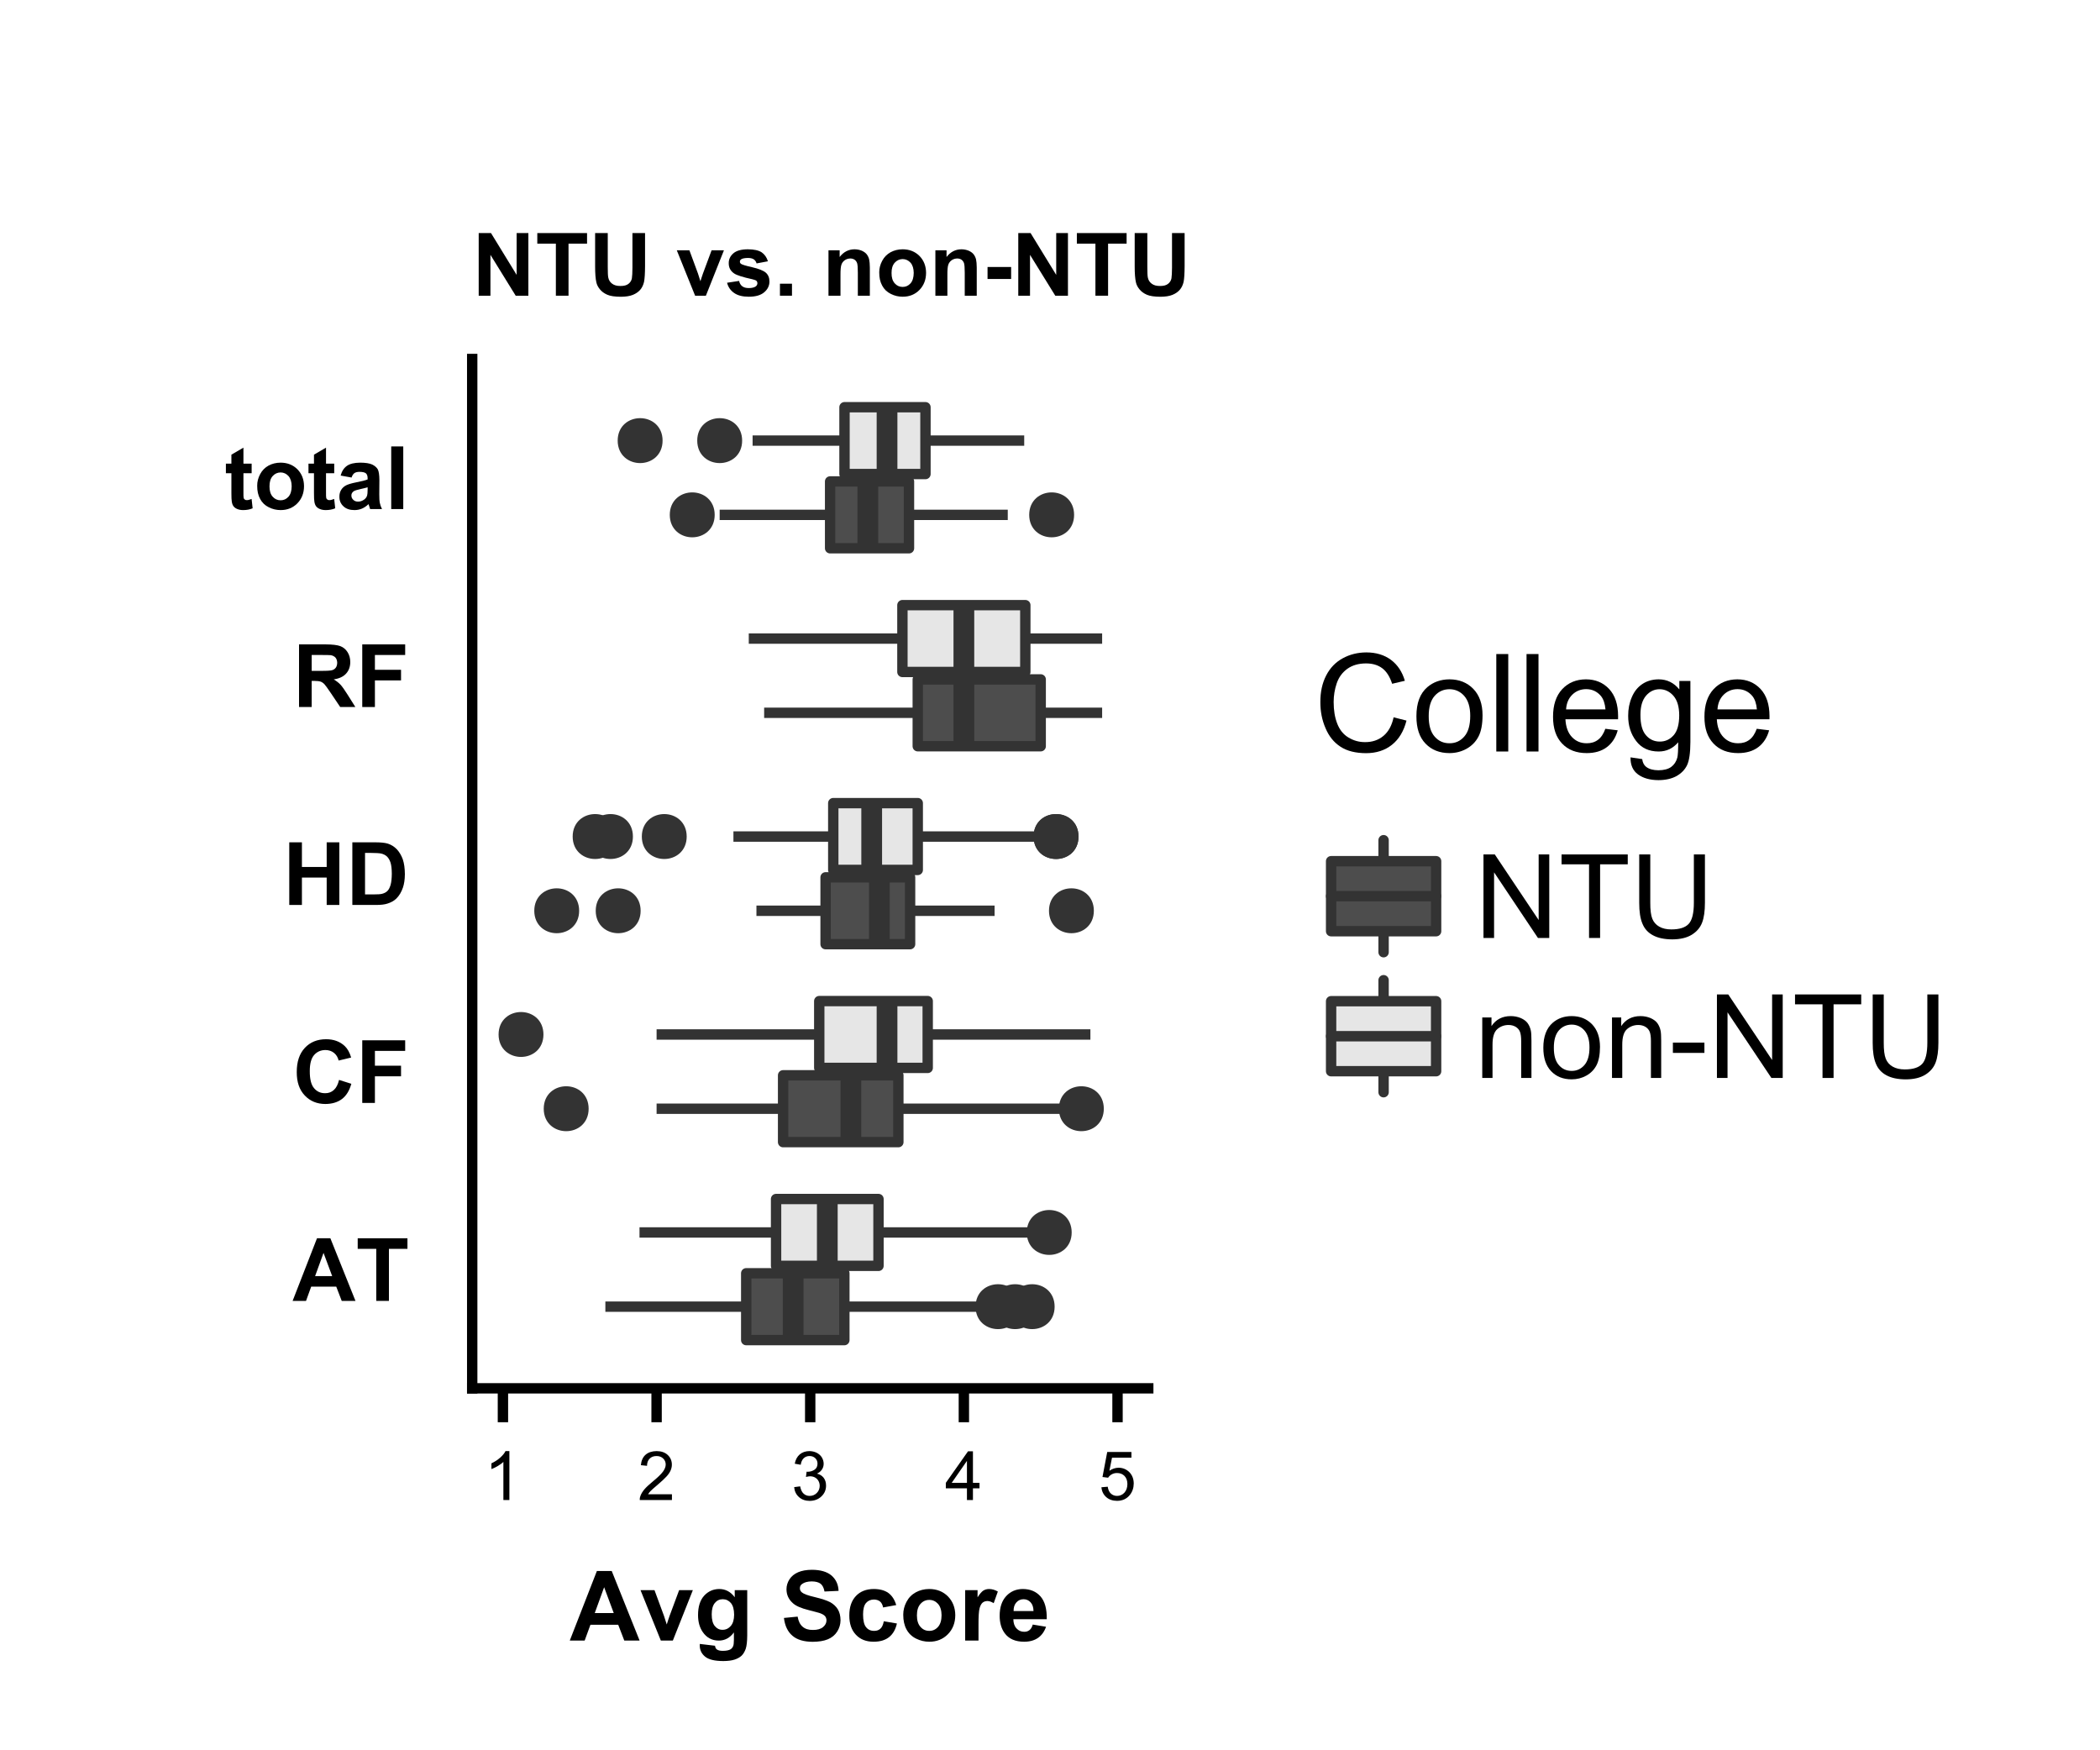 <?xml version="1.0" encoding="UTF-8"?>
<svg xmlns="http://www.w3.org/2000/svg" xmlns:xlink="http://www.w3.org/1999/xlink" width="216pt" height="180pt" viewBox="0 0 216 180" version="1.1">
<defs>
<g>
<symbol overflow="visible" id="glyph0-0">
<path style="stroke:none;" d="M 1.125 0 L 1.125 -5.625 L 5.625 -5.625 L 5.625 0 Z M 1.266 -0.141 L 5.484 -0.141 L 5.484 -5.484 L 1.266 -5.484 Z M 1.266 -0.141 "/>
</symbol>
<symbol overflow="visible" id="glyph0-1">
<path style="stroke:none;" d="M 6.465 0 L 5.051 0 L 4.488 -1.465 L 1.91 -1.465 L 1.379 0 L 0 0 L 2.508 -6.441 L 3.883 -6.441 Z M 4.07 -2.547 L 3.18 -4.938 L 2.312 -2.547 Z M 4.07 -2.547 "/>
</symbol>
<symbol overflow="visible" id="glyph0-2">
<path style="stroke:none;" d="M 2.105 0 L 2.105 -5.352 L 0.195 -5.352 L 0.195 -6.441 L 5.312 -6.441 L 5.312 -5.352 L 3.406 -5.352 L 3.406 0 Z M 2.105 0 "/>
</symbol>
<symbol overflow="visible" id="glyph0-3">
<path style="stroke:none;" d="M 4.777 -2.367 L 6.039 -1.969 C 5.844 -1.266 5.523 -0.742 5.074 -0.402 C 4.621 -0.062 4.051 0.105 3.363 0.109 C 2.504 0.105 1.797 -0.184 1.25 -0.766 C 0.695 -1.348 0.422 -2.148 0.426 -3.164 C 0.422 -4.234 0.699 -5.066 1.254 -5.66 C 1.809 -6.254 2.535 -6.551 3.441 -6.551 C 4.227 -6.551 4.867 -6.316 5.359 -5.852 C 5.652 -5.574 5.871 -5.18 6.02 -4.668 L 4.734 -4.359 C 4.656 -4.691 4.496 -4.953 4.254 -5.148 C 4.012 -5.34 3.719 -5.438 3.375 -5.441 C 2.898 -5.438 2.508 -5.266 2.211 -4.926 C 1.91 -4.582 1.762 -4.027 1.766 -3.262 C 1.762 -2.445 1.91 -1.863 2.203 -1.52 C 2.496 -1.168 2.875 -0.996 3.348 -1 C 3.691 -0.996 3.988 -1.105 4.238 -1.328 C 4.484 -1.547 4.664 -1.895 4.777 -2.367 Z M 4.777 -2.367 "/>
</symbol>
<symbol overflow="visible" id="glyph0-4">
<path style="stroke:none;" d="M 0.664 0 L 0.664 -6.441 L 5.078 -6.441 L 5.078 -5.352 L 1.965 -5.352 L 1.965 -3.828 L 4.652 -3.828 L 4.652 -2.738 L 1.965 -2.738 L 1.965 0 Z M 0.664 0 "/>
</symbol>
<symbol overflow="visible" id="glyph0-5">
<path style="stroke:none;" d="M 0.66 0 L 0.66 -6.441 L 1.961 -6.441 L 1.961 -3.906 L 4.508 -3.906 L 4.508 -6.441 L 5.809 -6.441 L 5.809 0 L 4.508 0 L 4.508 -2.816 L 1.961 -2.816 L 1.961 0 Z M 0.66 0 "/>
</symbol>
<symbol overflow="visible" id="glyph0-6">
<path style="stroke:none;" d="M 0.648 -6.441 L 3.027 -6.441 C 3.562 -6.438 3.973 -6.398 4.254 -6.32 C 4.629 -6.207 4.949 -6.008 5.223 -5.727 C 5.488 -5.438 5.695 -5.09 5.84 -4.684 C 5.977 -4.27 6.047 -3.762 6.051 -3.16 C 6.047 -2.625 5.98 -2.168 5.852 -1.789 C 5.691 -1.316 5.461 -0.938 5.164 -0.648 C 4.934 -0.426 4.629 -0.254 4.25 -0.137 C 3.961 -0.043 3.578 0 3.098 0 L 0.648 0 Z M 1.953 -5.352 L 1.953 -1.086 L 2.922 -1.086 C 3.285 -1.082 3.547 -1.105 3.711 -1.148 C 3.914 -1.199 4.09 -1.285 4.23 -1.414 C 4.371 -1.539 4.484 -1.746 4.574 -2.035 C 4.66 -2.32 4.703 -2.715 4.707 -3.219 C 4.703 -3.711 4.66 -4.094 4.574 -4.363 C 4.484 -4.629 4.359 -4.836 4.203 -4.988 C 4.043 -5.133 3.844 -5.234 3.602 -5.289 C 3.418 -5.328 3.062 -5.348 2.535 -5.352 Z M 1.953 -5.352 "/>
</symbol>
<symbol overflow="visible" id="glyph0-7">
<path style="stroke:none;" d="M 0.66 0 L 0.66 -6.441 L 3.398 -6.441 C 4.086 -6.438 4.586 -6.379 4.898 -6.266 C 5.211 -6.148 5.461 -5.945 5.648 -5.648 C 5.836 -5.352 5.93 -5.012 5.93 -4.637 C 5.93 -4.148 5.785 -3.75 5.5 -3.438 C 5.215 -3.121 4.789 -2.922 4.227 -2.844 C 4.504 -2.676 4.738 -2.496 4.922 -2.301 C 5.105 -2.102 5.352 -1.754 5.664 -1.258 L 6.453 0 L 4.895 0 L 3.953 -1.402 C 3.617 -1.898 3.391 -2.215 3.27 -2.348 C 3.145 -2.477 3.012 -2.566 2.879 -2.613 C 2.738 -2.66 2.52 -2.684 2.223 -2.688 L 1.961 -2.688 L 1.961 0 Z M 1.961 -3.719 L 2.922 -3.719 C 3.543 -3.715 3.934 -3.742 4.09 -3.797 C 4.246 -3.848 4.367 -3.938 4.453 -4.066 C 4.539 -4.195 4.582 -4.355 4.586 -4.555 C 4.582 -4.766 4.523 -4.941 4.414 -5.078 C 4.297 -5.207 4.137 -5.293 3.926 -5.332 C 3.816 -5.344 3.5 -5.348 2.977 -5.352 L 1.961 -5.352 Z M 1.961 -3.719 "/>
</symbol>
<symbol overflow="visible" id="glyph0-8">
<path style="stroke:none;" d="M 2.785 -4.668 L 2.785 -3.684 L 1.941 -3.684 L 1.941 -1.801 C 1.938 -1.418 1.945 -1.199 1.965 -1.137 C 1.98 -1.074 2.02 -1.02 2.078 -0.98 C 2.133 -0.934 2.203 -0.914 2.285 -0.918 C 2.398 -0.914 2.562 -0.953 2.781 -1.039 L 2.887 -0.078 C 2.598 0.047 2.273 0.105 1.91 0.105 C 1.688 0.105 1.484 0.07 1.309 -0.004 C 1.129 -0.078 1 -0.176 0.914 -0.297 C 0.828 -0.414 0.77 -0.574 0.742 -0.777 C 0.715 -0.918 0.703 -1.207 0.703 -1.648 L 0.703 -3.684 L 0.137 -3.684 L 0.137 -4.668 L 0.703 -4.668 L 0.703 -5.594 L 1.941 -6.316 L 1.941 -4.668 Z M 2.785 -4.668 "/>
</symbol>
<symbol overflow="visible" id="glyph0-9">
<path style="stroke:none;" d="M 0.359 -2.398 C 0.355 -2.805 0.457 -3.203 0.664 -3.59 C 0.863 -3.969 1.152 -4.262 1.523 -4.469 C 1.891 -4.668 2.305 -4.77 2.766 -4.773 C 3.469 -4.77 4.047 -4.539 4.5 -4.086 C 4.949 -3.625 5.172 -3.047 5.176 -2.348 C 5.172 -1.641 4.945 -1.055 4.492 -0.59 C 4.035 -0.125 3.461 0.105 2.773 0.105 C 2.344 0.105 1.938 0.012 1.551 -0.184 C 1.16 -0.375 0.863 -0.66 0.664 -1.035 C 0.457 -1.406 0.355 -1.859 0.359 -2.398 Z M 1.625 -2.332 C 1.621 -1.871 1.73 -1.516 1.953 -1.27 C 2.172 -1.023 2.445 -0.902 2.77 -0.902 C 3.086 -0.902 3.355 -1.023 3.578 -1.27 C 3.793 -1.516 3.902 -1.875 3.906 -2.344 C 3.902 -2.797 3.793 -3.145 3.578 -3.395 C 3.355 -3.637 3.086 -3.762 2.77 -3.766 C 2.445 -3.762 2.172 -3.637 1.953 -3.395 C 1.73 -3.145 1.621 -2.793 1.625 -2.332 Z M 1.625 -2.332 "/>
</symbol>
<symbol overflow="visible" id="glyph0-10">
<path style="stroke:none;" d="M 1.57 -3.242 L 0.449 -3.445 C 0.57 -3.895 0.785 -4.227 1.098 -4.445 C 1.402 -4.66 1.859 -4.77 2.469 -4.773 C 3.016 -4.77 3.426 -4.703 3.699 -4.578 C 3.965 -4.445 4.156 -4.281 4.27 -4.082 C 4.375 -3.879 4.43 -3.512 4.434 -2.977 L 4.422 -1.535 C 4.418 -1.121 4.438 -0.816 4.48 -0.625 C 4.516 -0.43 4.59 -0.223 4.703 0 L 3.48 0 C 3.449 -0.082 3.41 -0.203 3.363 -0.363 C 3.34 -0.438 3.324 -0.484 3.316 -0.508 C 3.105 -0.301 2.879 -0.148 2.641 -0.047 C 2.398 0.055 2.141 0.105 1.871 0.105 C 1.387 0.105 1.008 -0.023 0.734 -0.285 C 0.453 -0.543 0.316 -0.871 0.32 -1.273 C 0.316 -1.535 0.379 -1.773 0.508 -1.98 C 0.633 -2.184 0.809 -2.34 1.039 -2.453 C 1.262 -2.559 1.59 -2.656 2.023 -2.742 C 2.594 -2.852 2.996 -2.953 3.223 -3.047 L 3.223 -3.168 C 3.223 -3.402 3.164 -3.57 3.047 -3.676 C 2.93 -3.773 2.707 -3.824 2.383 -3.828 C 2.16 -3.824 1.988 -3.781 1.867 -3.699 C 1.742 -3.609 1.645 -3.457 1.57 -3.242 Z M 3.223 -2.242 C 3.062 -2.188 2.809 -2.125 2.469 -2.051 C 2.125 -1.977 1.902 -1.902 1.797 -1.836 C 1.633 -1.719 1.551 -1.574 1.555 -1.402 C 1.551 -1.223 1.617 -1.074 1.746 -0.953 C 1.875 -0.824 2.039 -0.762 2.242 -0.766 C 2.461 -0.762 2.672 -0.836 2.879 -0.984 C 3.023 -1.094 3.121 -1.23 3.172 -1.395 C 3.203 -1.496 3.223 -1.695 3.223 -1.996 Z M 3.223 -2.242 "/>
</symbol>
<symbol overflow="visible" id="glyph0-11">
<path style="stroke:none;" d="M 0.645 0 L 0.645 -6.441 L 1.883 -6.441 L 1.883 0 Z M 0.645 0 "/>
</symbol>
<symbol overflow="visible" id="glyph0-12">
<path style="stroke:none;" d="M 0.668 0 L 0.668 -6.441 L 1.934 -6.441 L 4.57 -2.141 L 4.57 -6.441 L 5.777 -6.441 L 5.777 0 L 4.473 0 L 1.875 -4.203 L 1.875 0 Z M 0.668 0 "/>
</symbol>
<symbol overflow="visible" id="glyph0-13">
<path style="stroke:none;" d="M 0.645 -6.441 L 1.945 -6.441 L 1.945 -2.953 C 1.945 -2.398 1.961 -2.039 1.996 -1.875 C 2.047 -1.609 2.18 -1.395 2.391 -1.238 C 2.602 -1.074 2.887 -0.996 3.25 -1 C 3.617 -0.996 3.895 -1.07 4.086 -1.227 C 4.27 -1.375 4.383 -1.562 4.426 -1.781 C 4.461 -2 4.48 -2.363 4.484 -2.879 L 4.484 -6.441 L 5.781 -6.441 L 5.781 -3.059 C 5.777 -2.285 5.742 -1.738 5.676 -1.418 C 5.602 -1.098 5.473 -0.828 5.285 -0.609 C 5.098 -0.391 4.844 -0.215 4.527 -0.086 C 4.211 0.043 3.801 0.105 3.293 0.109 C 2.676 0.105 2.207 0.039 1.891 -0.102 C 1.57 -0.242 1.32 -0.43 1.137 -0.656 C 0.949 -0.883 0.828 -1.121 0.773 -1.371 C 0.688 -1.738 0.645 -2.281 0.645 -3.008 Z M 0.645 -6.441 "/>
</symbol>
<symbol overflow="visible" id="glyph0-14">
<path style="stroke:none;" d=""/>
</symbol>
<symbol overflow="visible" id="glyph0-15">
<path style="stroke:none;" d="M 1.93 0 L 0.047 -4.668 L 1.344 -4.668 L 2.223 -2.285 L 2.477 -1.488 C 2.543 -1.691 2.586 -1.824 2.605 -1.891 C 2.645 -2.02 2.688 -2.152 2.738 -2.285 L 3.625 -4.668 L 4.895 -4.668 L 3.039 0 Z M 1.93 0 "/>
</symbol>
<symbol overflow="visible" id="glyph0-16">
<path style="stroke:none;" d="M 0.211 -1.332 L 1.449 -1.52 C 1.5 -1.277 1.609 -1.098 1.77 -0.973 C 1.93 -0.848 2.156 -0.785 2.449 -0.785 C 2.766 -0.785 3.004 -0.844 3.168 -0.961 C 3.273 -1.043 3.328 -1.152 3.332 -1.293 C 3.328 -1.383 3.297 -1.461 3.242 -1.523 C 3.18 -1.582 3.043 -1.637 2.828 -1.688 C 1.832 -1.906 1.203 -2.105 0.938 -2.289 C 0.566 -2.539 0.379 -2.891 0.383 -3.34 C 0.379 -3.742 0.539 -4.082 0.859 -4.359 C 1.176 -4.633 1.672 -4.77 2.348 -4.773 C 2.984 -4.77 3.457 -4.664 3.77 -4.461 C 4.074 -4.25 4.289 -3.945 4.414 -3.539 L 3.246 -3.32 C 3.195 -3.5 3.098 -3.641 2.961 -3.738 C 2.82 -3.832 2.625 -3.879 2.367 -3.883 C 2.043 -3.879 1.809 -3.836 1.672 -3.75 C 1.574 -3.684 1.527 -3.598 1.531 -3.5 C 1.527 -3.406 1.57 -3.332 1.652 -3.273 C 1.762 -3.191 2.145 -3.074 2.805 -2.926 C 3.461 -2.773 3.922 -2.594 4.184 -2.379 C 4.441 -2.156 4.57 -1.848 4.57 -1.461 C 4.57 -1.027 4.391 -0.66 4.035 -0.355 C 3.676 -0.047 3.148 0.105 2.449 0.105 C 1.809 0.105 1.305 -0.023 0.938 -0.281 C 0.566 -0.539 0.324 -0.887 0.211 -1.332 Z M 0.211 -1.332 "/>
</symbol>
<symbol overflow="visible" id="glyph0-17">
<path style="stroke:none;" d="M 0.645 0 L 0.645 -1.234 L 1.883 -1.234 L 1.883 0 Z M 0.645 0 "/>
</symbol>
<symbol overflow="visible" id="glyph0-18">
<path style="stroke:none;" d="M 4.891 0 L 3.656 0 L 3.656 -2.383 C 3.656 -2.883 3.629 -3.207 3.578 -3.359 C 3.523 -3.504 3.438 -3.621 3.32 -3.703 C 3.199 -3.785 3.055 -3.824 2.891 -3.828 C 2.672 -3.824 2.48 -3.766 2.316 -3.652 C 2.145 -3.531 2.027 -3.375 1.965 -3.184 C 1.898 -2.988 1.867 -2.633 1.871 -2.113 L 1.871 0 L 0.637 0 L 0.637 -4.668 L 1.785 -4.668 L 1.785 -3.98 C 2.188 -4.504 2.699 -4.77 3.32 -4.773 C 3.59 -4.77 3.84 -4.719 4.066 -4.625 C 4.293 -4.523 4.461 -4.398 4.578 -4.246 C 4.691 -4.094 4.773 -3.922 4.82 -3.73 C 4.863 -3.535 4.887 -3.258 4.891 -2.898 Z M 4.891 0 "/>
</symbol>
<symbol overflow="visible" id="glyph0-19">
<path style="stroke:none;" d="M 0.504 -1.719 L 0.504 -2.953 L 2.93 -2.953 L 2.93 -1.719 Z M 0.504 -1.719 "/>
</symbol>
<symbol overflow="visible" id="glyph1-0">
<path style="stroke:none;" d="M 0.875 0 L 0.875 -4.375 L 4.375 -4.375 L 4.375 0 Z M 0.984 -0.109 L 4.266 -0.109 L 4.266 -4.266 L 0.984 -4.266 Z M 0.984 -0.109 "/>
</symbol>
<symbol overflow="visible" id="glyph1-1">
<path style="stroke:none;" d="M 2.609 0 L 1.992 0 L 1.992 -3.922 C 1.844 -3.773 1.648 -3.633 1.41 -3.496 C 1.168 -3.352 0.953 -3.246 0.762 -3.18 L 0.762 -3.773 C 1.105 -3.934 1.406 -4.129 1.664 -4.359 C 1.922 -4.59 2.102 -4.812 2.211 -5.031 L 2.609 -5.031 Z M 2.609 0 "/>
</symbol>
<symbol overflow="visible" id="glyph1-2">
<path style="stroke:none;" d="M 3.523 -0.59 L 3.523 0 L 0.211 0 C 0.203 -0.148 0.227 -0.289 0.285 -0.426 C 0.367 -0.648 0.5 -0.871 0.688 -1.094 C 0.871 -1.309 1.141 -1.562 1.492 -1.852 C 2.035 -2.297 2.402 -2.648 2.598 -2.914 C 2.785 -3.172 2.883 -3.418 2.883 -3.652 C 2.883 -3.895 2.793 -4.102 2.621 -4.27 C 2.445 -4.438 2.219 -4.523 1.941 -4.523 C 1.641 -4.523 1.406 -4.434 1.23 -4.254 C 1.051 -4.074 0.961 -3.828 0.961 -3.516 L 0.328 -3.582 C 0.371 -4.051 0.531 -4.41 0.816 -4.66 C 1.098 -4.902 1.477 -5.027 1.953 -5.031 C 2.43 -5.027 2.812 -4.895 3.094 -4.629 C 3.375 -4.363 3.516 -4.031 3.516 -3.641 C 3.516 -3.438 3.473 -3.242 3.391 -3.047 C 3.309 -2.852 3.172 -2.648 2.984 -2.438 C 2.789 -2.223 2.477 -1.926 2.039 -1.555 C 1.668 -1.242 1.43 -1.031 1.324 -0.922 C 1.219 -0.809 1.133 -0.699 1.066 -0.59 Z M 3.523 -0.59 "/>
</symbol>
<symbol overflow="visible" id="glyph1-3">
<path style="stroke:none;" d="M 0.293 -1.324 L 0.91 -1.406 C 0.977 -1.055 1.098 -0.801 1.27 -0.652 C 1.438 -0.496 1.645 -0.422 1.891 -0.422 C 2.176 -0.422 2.418 -0.52 2.621 -0.723 C 2.816 -0.918 2.918 -1.168 2.922 -1.465 C 2.918 -1.746 2.824 -1.977 2.645 -2.164 C 2.457 -2.344 2.223 -2.438 1.941 -2.441 C 1.82 -2.438 1.676 -2.414 1.508 -2.371 L 1.574 -2.914 C 1.613 -2.906 1.648 -2.906 1.676 -2.906 C 1.934 -2.906 2.168 -2.973 2.379 -3.109 C 2.59 -3.246 2.695 -3.457 2.695 -3.742 C 2.695 -3.965 2.617 -4.152 2.465 -4.301 C 2.312 -4.449 2.117 -4.523 1.875 -4.523 C 1.633 -4.523 1.434 -4.445 1.277 -4.297 C 1.117 -4.145 1.012 -3.922 0.969 -3.625 L 0.355 -3.734 C 0.43 -4.141 0.602 -4.461 0.867 -4.691 C 1.133 -4.914 1.465 -5.027 1.863 -5.031 C 2.137 -5.027 2.387 -4.969 2.617 -4.855 C 2.848 -4.734 3.023 -4.574 3.145 -4.375 C 3.266 -4.168 3.328 -3.953 3.328 -3.73 C 3.328 -3.512 3.27 -3.312 3.152 -3.137 C 3.035 -2.957 2.863 -2.816 2.641 -2.715 C 2.934 -2.641 3.164 -2.5 3.328 -2.285 C 3.492 -2.07 3.574 -1.801 3.574 -1.48 C 3.574 -1.039 3.414 -0.668 3.094 -0.367 C 2.773 -0.062 2.371 0.086 1.887 0.09 C 1.445 0.086 1.078 -0.039 0.789 -0.301 C 0.496 -0.559 0.332 -0.902 0.293 -1.324 Z M 0.293 -1.324 "/>
</symbol>
<symbol overflow="visible" id="glyph1-4">
<path style="stroke:none;" d="M 2.262 0 L 2.262 -1.199 L 0.09 -1.199 L 0.09 -1.766 L 2.375 -5.012 L 2.879 -5.012 L 2.879 -1.766 L 3.555 -1.766 L 3.555 -1.199 L 2.879 -1.199 L 2.879 0 Z M 2.262 -1.766 L 2.262 -4.023 L 0.695 -1.766 Z M 2.262 -1.766 "/>
</symbol>
<symbol overflow="visible" id="glyph1-5">
<path style="stroke:none;" d="M 0.289 -1.312 L 0.938 -1.367 C 0.984 -1.047 1.094 -0.812 1.27 -0.656 C 1.441 -0.5 1.652 -0.422 1.898 -0.422 C 2.195 -0.422 2.445 -0.531 2.652 -0.754 C 2.855 -0.977 2.957 -1.273 2.961 -1.645 C 2.957 -1.992 2.859 -2.27 2.664 -2.473 C 2.465 -2.676 2.207 -2.777 1.891 -2.777 C 1.691 -2.777 1.512 -2.73 1.352 -2.641 C 1.191 -2.551 1.066 -2.434 0.977 -2.293 L 0.398 -2.367 L 0.887 -4.941 L 3.375 -4.941 L 3.375 -4.355 L 1.379 -4.355 L 1.109 -3.008 C 1.406 -3.211 1.723 -3.316 2.055 -3.32 C 2.488 -3.316 2.855 -3.164 3.16 -2.867 C 3.457 -2.562 3.609 -2.176 3.613 -1.699 C 3.609 -1.246 3.477 -0.852 3.215 -0.523 C 2.891 -0.117 2.453 0.082 1.898 0.086 C 1.445 0.082 1.074 -0.043 0.785 -0.297 C 0.496 -0.551 0.328 -0.891 0.289 -1.312 Z M 0.289 -1.312 "/>
</symbol>
<symbol overflow="visible" id="glyph2-0">
<path style="stroke:none;" d="M 1.25 0 L 1.25 -6.25 L 6.25 -6.25 L 6.25 0 Z M 1.406 -0.156 L 6.094 -0.156 L 6.094 -6.094 L 1.406 -6.094 Z M 1.406 -0.156 "/>
</symbol>
<symbol overflow="visible" id="glyph2-1">
<path style="stroke:none;" d="M 7.184 0 L 5.609 0 L 4.984 -1.625 L 2.125 -1.625 L 1.531 0 L 0 0 L 2.789 -7.156 L 4.316 -7.156 Z M 4.523 -2.832 L 3.535 -5.488 L 2.57 -2.832 Z M 4.523 -2.832 "/>
</symbol>
<symbol overflow="visible" id="glyph2-2">
<path style="stroke:none;" d="M 2.145 0 L 0.055 -5.188 L 1.492 -5.188 L 2.469 -2.539 L 2.754 -1.656 C 2.828 -1.879 2.875 -2.027 2.895 -2.102 C 2.941 -2.246 2.988 -2.391 3.043 -2.539 L 4.027 -5.188 L 5.438 -5.188 L 3.379 0 Z M 2.145 0 "/>
</symbol>
<symbol overflow="visible" id="glyph2-3">
<path style="stroke:none;" d="M 0.59 0.344 L 2.156 0.531 C 2.18 0.711 2.238 0.836 2.34 0.906 C 2.465 1.004 2.672 1.055 2.953 1.055 C 3.312 1.055 3.578 1 3.758 0.895 C 3.875 0.82 3.969 0.703 4.031 0.547 C 4.074 0.43 4.094 0.223 4.098 -0.082 L 4.098 -0.84 C 3.684 -0.277 3.168 0 2.543 0 C 1.848 0 1.297 -0.293 0.891 -0.883 C 0.57 -1.348 0.41 -1.926 0.41 -2.621 C 0.41 -3.488 0.617 -4.152 1.035 -4.613 C 1.453 -5.07 1.973 -5.301 2.598 -5.305 C 3.234 -5.301 3.766 -5.02 4.184 -4.457 L 4.184 -5.188 L 5.469 -5.188 L 5.469 -0.531 C 5.465 0.082 5.414 0.535 5.316 0.84 C 5.211 1.137 5.07 1.375 4.891 1.551 C 4.707 1.723 4.465 1.859 4.16 1.957 C 3.855 2.055 3.469 2.102 3.008 2.105 C 2.125 2.102 1.504 1.953 1.137 1.652 C 0.77 1.352 0.586 0.969 0.586 0.508 C 0.586 0.457 0.586 0.402 0.59 0.344 Z M 1.816 -2.699 C 1.816 -2.148 1.922 -1.746 2.137 -1.492 C 2.348 -1.234 2.609 -1.105 2.926 -1.109 C 3.258 -1.105 3.543 -1.238 3.773 -1.5 C 4.004 -1.762 4.117 -2.148 4.121 -2.664 C 4.117 -3.199 4.008 -3.598 3.789 -3.863 C 3.566 -4.121 3.285 -4.254 2.949 -4.254 C 2.617 -4.254 2.348 -4.125 2.137 -3.867 C 1.922 -3.609 1.816 -3.219 1.816 -2.699 Z M 1.816 -2.699 "/>
</symbol>
<symbol overflow="visible" id="glyph2-4">
<path style="stroke:none;" d=""/>
</symbol>
<symbol overflow="visible" id="glyph2-5">
<path style="stroke:none;" d="M 0.359 -2.328 L 1.766 -2.465 C 1.848 -1.992 2.02 -1.645 2.281 -1.426 C 2.539 -1.199 2.891 -1.09 3.328 -1.094 C 3.793 -1.09 4.141 -1.188 4.379 -1.387 C 4.613 -1.582 4.734 -1.812 4.734 -2.078 C 4.734 -2.246 4.684 -2.391 4.586 -2.512 C 4.484 -2.629 4.312 -2.73 4.066 -2.82 C 3.895 -2.875 3.508 -2.98 2.91 -3.133 C 2.133 -3.324 1.59 -3.562 1.281 -3.844 C 0.84 -4.234 0.621 -4.711 0.621 -5.281 C 0.621 -5.641 0.723 -5.984 0.93 -6.305 C 1.137 -6.621 1.434 -6.863 1.824 -7.031 C 2.207 -7.195 2.68 -7.277 3.234 -7.281 C 4.129 -7.277 4.801 -7.078 5.258 -6.688 C 5.711 -6.289 5.953 -5.766 5.977 -5.113 L 4.531 -5.047 C 4.465 -5.414 4.332 -5.68 4.133 -5.844 C 3.926 -6 3.621 -6.082 3.219 -6.086 C 2.793 -6.082 2.465 -5.996 2.23 -5.824 C 2.074 -5.715 1.996 -5.566 2 -5.383 C 1.996 -5.207 2.07 -5.062 2.219 -4.945 C 2.398 -4.793 2.84 -4.633 3.547 -4.469 C 4.246 -4.301 4.766 -4.129 5.105 -3.953 C 5.438 -3.773 5.703 -3.531 5.895 -3.227 C 6.082 -2.918 6.176 -2.539 6.18 -2.086 C 6.176 -1.672 6.062 -1.285 5.84 -0.93 C 5.609 -0.57 5.289 -0.305 4.875 -0.133 C 4.457 0.039 3.938 0.121 3.316 0.125 C 2.41 0.121 1.715 -0.082 1.23 -0.5 C 0.746 -0.914 0.453 -1.523 0.359 -2.328 Z M 0.359 -2.328 "/>
</symbol>
<symbol overflow="visible" id="glyph2-6">
<path style="stroke:none;" d="M 5.238 -3.652 L 3.887 -3.406 C 3.84 -3.672 3.738 -3.875 3.578 -4.016 C 3.414 -4.148 3.203 -4.219 2.949 -4.223 C 2.605 -4.219 2.336 -4.102 2.133 -3.867 C 1.93 -3.633 1.828 -3.238 1.828 -2.688 C 1.828 -2.066 1.93 -1.629 2.137 -1.379 C 2.34 -1.121 2.617 -0.996 2.969 -1 C 3.227 -0.996 3.441 -1.07 3.609 -1.223 C 3.773 -1.367 3.891 -1.621 3.961 -1.988 L 5.309 -1.758 C 5.168 -1.137 4.898 -0.668 4.5 -0.355 C 4.102 -0.039 3.57 0.117 2.906 0.117 C 2.145 0.117 1.539 -0.121 1.09 -0.602 C 0.637 -1.078 0.41 -1.738 0.414 -2.586 C 0.41 -3.438 0.637 -4.105 1.094 -4.586 C 1.543 -5.062 2.156 -5.301 2.93 -5.305 C 3.559 -5.301 4.059 -5.164 4.434 -4.895 C 4.805 -4.621 5.074 -4.207 5.238 -3.652 Z M 5.238 -3.652 "/>
</symbol>
<symbol overflow="visible" id="glyph2-7">
<path style="stroke:none;" d="M 0.398 -2.664 C 0.398 -3.121 0.508 -3.562 0.734 -3.988 C 0.957 -4.414 1.277 -4.738 1.691 -4.965 C 2.102 -5.188 2.562 -5.301 3.07 -5.305 C 3.855 -5.301 4.496 -5.047 5 -4.539 C 5.496 -4.027 5.746 -3.383 5.75 -2.609 C 5.746 -1.82 5.496 -1.172 4.992 -0.656 C 4.484 -0.141 3.848 0.117 3.082 0.117 C 2.605 0.117 2.148 0.012 1.719 -0.203 C 1.285 -0.418 0.957 -0.734 0.734 -1.148 C 0.508 -1.562 0.398 -2.066 0.398 -2.664 Z M 1.805 -2.594 C 1.805 -2.074 1.926 -1.68 2.172 -1.41 C 2.414 -1.133 2.715 -0.996 3.078 -1 C 3.43 -0.996 3.73 -1.133 3.977 -1.41 C 4.215 -1.68 4.336 -2.078 4.34 -2.602 C 4.336 -3.109 4.215 -3.5 3.977 -3.773 C 3.73 -4.047 3.43 -4.184 3.078 -4.184 C 2.715 -4.184 2.414 -4.047 2.172 -3.773 C 1.926 -3.5 1.805 -3.105 1.805 -2.594 Z M 1.805 -2.594 "/>
</symbol>
<symbol overflow="visible" id="glyph2-8">
<path style="stroke:none;" d="M 2.031 0 L 0.66 0 L 0.66 -5.188 L 1.934 -5.188 L 1.934 -4.449 C 2.152 -4.793 2.348 -5.023 2.52 -5.137 C 2.691 -5.246 2.891 -5.301 3.117 -5.305 C 3.43 -5.301 3.73 -5.215 4.02 -5.043 L 3.594 -3.848 C 3.359 -3.992 3.145 -4.066 2.949 -4.07 C 2.754 -4.066 2.594 -4.012 2.461 -3.91 C 2.328 -3.801 2.223 -3.613 2.145 -3.34 C 2.066 -3.062 2.027 -2.48 2.031 -1.602 Z M 2.031 0 "/>
</symbol>
<symbol overflow="visible" id="glyph2-9">
<path style="stroke:none;" d="M 3.719 -1.648 L 5.086 -1.422 C 4.91 -0.918 4.633 -0.535 4.254 -0.273 C 3.875 -0.012 3.398 0.117 2.832 0.117 C 1.926 0.117 1.258 -0.176 0.828 -0.766 C 0.484 -1.238 0.316 -1.836 0.316 -2.555 C 0.316 -3.414 0.539 -4.086 0.988 -4.574 C 1.438 -5.059 2.008 -5.301 2.695 -5.305 C 3.465 -5.301 4.07 -5.047 4.52 -4.539 C 4.965 -4.027 5.18 -3.246 5.16 -2.195 L 1.723 -2.195 C 1.73 -1.785 1.84 -1.469 2.055 -1.246 C 2.266 -1.016 2.531 -0.902 2.848 -0.906 C 3.059 -0.902 3.238 -0.961 3.387 -1.082 C 3.535 -1.195 3.645 -1.383 3.719 -1.648 Z M 3.797 -3.039 C 3.789 -3.434 3.688 -3.734 3.492 -3.941 C 3.297 -4.148 3.059 -4.254 2.777 -4.254 C 2.477 -4.254 2.227 -4.145 2.035 -3.926 C 1.836 -3.707 1.742 -3.41 1.75 -3.039 Z M 3.797 -3.039 "/>
</symbol>
<symbol overflow="visible" id="glyph3-0">
<path style="stroke:none;" d="M 1.75 0 L 1.75 -8.75 L 8.75 -8.75 L 8.75 0 Z M 1.969 -0.219 L 8.531 -0.219 L 8.531 -8.531 L 1.969 -8.531 Z M 1.969 -0.219 "/>
</symbol>
<symbol overflow="visible" id="glyph3-1">
<path style="stroke:none;" d="M 8.23 -3.516 L 9.555 -3.18 C 9.277 -2.09 8.777 -1.258 8.055 -0.688 C 7.332 -0.113 6.449 0.168 5.406 0.172 C 4.324 0.168 3.445 -0.047 2.773 -0.488 C 2.094 -0.926 1.578 -1.562 1.227 -2.398 C 0.867 -3.227 0.691 -4.125 0.695 -5.086 C 0.691 -6.129 0.891 -7.039 1.293 -7.816 C 1.691 -8.594 2.258 -9.184 2.996 -9.586 C 3.73 -9.988 4.543 -10.188 5.43 -10.191 C 6.426 -10.188 7.27 -9.934 7.957 -9.426 C 8.641 -8.914 9.117 -8.195 9.387 -7.273 L 8.078 -6.965 C 7.844 -7.691 7.508 -8.223 7.066 -8.559 C 6.625 -8.891 6.066 -9.059 5.398 -9.059 C 4.625 -9.059 3.984 -8.871 3.469 -8.504 C 2.953 -8.129 2.59 -7.633 2.379 -7.016 C 2.168 -6.391 2.062 -5.75 2.062 -5.094 C 2.062 -4.234 2.184 -3.492 2.434 -2.859 C 2.68 -2.223 3.066 -1.746 3.594 -1.434 C 4.117 -1.117 4.688 -0.961 5.297 -0.965 C 6.039 -0.961 6.668 -1.176 7.184 -1.605 C 7.699 -2.035 8.047 -2.672 8.23 -3.516 Z M 8.23 -3.516 "/>
</symbol>
<symbol overflow="visible" id="glyph3-2">
<path style="stroke:none;" d="M 0.465 -3.629 C 0.461 -4.973 0.836 -5.969 1.586 -6.617 C 2.207 -7.148 2.969 -7.418 3.867 -7.422 C 4.867 -7.418 5.684 -7.09 6.316 -6.441 C 6.949 -5.785 7.266 -4.883 7.266 -3.734 C 7.266 -2.797 7.125 -2.062 6.844 -1.527 C 6.562 -0.992 6.152 -0.578 5.621 -0.281 C 5.082 0.016 4.5 0.164 3.867 0.164 C 2.852 0.164 2.027 -0.16 1.402 -0.812 C 0.773 -1.461 0.461 -2.398 0.465 -3.629 Z M 1.73 -3.629 C 1.727 -2.695 1.93 -2 2.336 -1.539 C 2.738 -1.074 3.25 -0.844 3.867 -0.848 C 4.477 -0.844 4.984 -1.074 5.391 -1.543 C 5.797 -2.004 6 -2.715 6 -3.672 C 6 -4.566 5.793 -5.246 5.387 -5.711 C 4.977 -6.172 4.473 -6.402 3.867 -6.406 C 3.25 -6.402 2.738 -6.172 2.336 -5.715 C 1.93 -5.25 1.727 -4.555 1.73 -3.629 Z M 1.73 -3.629 "/>
</symbol>
<symbol overflow="visible" id="glyph3-3">
<path style="stroke:none;" d="M 0.895 0 L 0.895 -10.023 L 2.125 -10.023 L 2.125 0 Z M 0.895 0 "/>
</symbol>
<symbol overflow="visible" id="glyph3-4">
<path style="stroke:none;" d="M 5.891 -2.336 L 7.164 -2.18 C 6.961 -1.438 6.59 -0.859 6.047 -0.449 C 5.504 -0.039 4.812 0.164 3.973 0.164 C 2.91 0.164 2.066 -0.16 1.445 -0.816 C 0.82 -1.465 0.508 -2.383 0.512 -3.57 C 0.508 -4.785 0.824 -5.734 1.453 -6.41 C 2.082 -7.082 2.898 -7.418 3.902 -7.422 C 4.871 -7.418 5.664 -7.086 6.281 -6.43 C 6.895 -5.766 7.199 -4.84 7.203 -3.645 C 7.199 -3.57 7.199 -3.461 7.199 -3.316 L 1.785 -3.316 C 1.828 -2.516 2.055 -1.902 2.461 -1.48 C 2.867 -1.055 3.371 -0.844 3.977 -0.848 C 4.426 -0.844 4.812 -0.961 5.133 -1.203 C 5.453 -1.438 5.703 -1.816 5.891 -2.336 Z M 1.852 -4.328 L 5.906 -4.328 C 5.852 -4.934 5.695 -5.391 5.441 -5.703 C 5.047 -6.172 4.539 -6.41 3.918 -6.414 C 3.352 -6.41 2.875 -6.219 2.492 -5.844 C 2.102 -5.461 1.891 -4.957 1.852 -4.328 Z M 1.852 -4.328 "/>
</symbol>
<symbol overflow="visible" id="glyph3-5">
<path style="stroke:none;" d="M 0.695 0.602 L 1.895 0.781 C 1.941 1.145 2.082 1.414 2.312 1.586 C 2.613 1.812 3.031 1.926 3.562 1.93 C 4.129 1.926 4.566 1.812 4.879 1.586 C 5.188 1.355 5.398 1.035 5.508 0.629 C 5.57 0.375 5.598 -0.148 5.598 -0.949 C 5.059 -0.316 4.391 0 3.59 0 C 2.59 0 1.816 -0.359 1.273 -1.078 C 0.723 -1.797 0.449 -2.66 0.453 -3.672 C 0.449 -4.363 0.574 -5.004 0.828 -5.59 C 1.074 -6.176 1.438 -6.625 1.918 -6.945 C 2.391 -7.258 2.949 -7.418 3.594 -7.422 C 4.449 -7.418 5.156 -7.07 5.715 -6.383 L 5.715 -7.258 L 6.852 -7.258 L 6.852 -0.984 C 6.848 0.145 6.734 0.945 6.504 1.418 C 6.273 1.887 5.906 2.258 5.41 2.535 C 4.91 2.805 4.297 2.941 3.57 2.945 C 2.699 2.941 2 2.746 1.469 2.359 C 0.934 1.969 0.676 1.383 0.695 0.602 Z M 1.715 -3.758 C 1.711 -2.805 1.898 -2.113 2.281 -1.676 C 2.656 -1.238 3.133 -1.02 3.703 -1.02 C 4.27 -1.02 4.742 -1.234 5.129 -1.672 C 5.508 -2.102 5.699 -2.785 5.703 -3.719 C 5.699 -4.605 5.504 -5.273 5.109 -5.727 C 4.715 -6.176 4.238 -6.402 3.684 -6.406 C 3.133 -6.402 2.668 -6.18 2.289 -5.738 C 1.902 -5.289 1.711 -4.629 1.715 -3.758 Z M 1.715 -3.758 "/>
</symbol>
<symbol overflow="visible" id="glyph4-0">
<path style="stroke:none;" d="M 1.5 0 L 1.5 -7.5 L 7.5 -7.5 L 7.5 0 Z M 1.688 -0.188 L 7.312 -0.188 L 7.312 -7.312 L 1.688 -7.312 Z M 1.688 -0.188 "/>
</symbol>
<symbol overflow="visible" id="glyph4-1">
<path style="stroke:none;" d="M 0.914 0 L 0.914 -8.59 L 2.078 -8.59 L 6.59 -1.844 L 6.59 -8.59 L 7.68 -8.59 L 7.68 0 L 6.516 0 L 2.004 -6.75 L 2.004 0 Z M 0.914 0 "/>
</symbol>
<symbol overflow="visible" id="glyph4-2">
<path style="stroke:none;" d="M 3.109 0 L 3.109 -7.574 L 0.281 -7.574 L 0.281 -8.59 L 7.09 -8.59 L 7.09 -7.574 L 4.246 -7.574 L 4.246 0 Z M 3.109 0 "/>
</symbol>
<symbol overflow="visible" id="glyph4-3">
<path style="stroke:none;" d="M 6.562 -8.59 L 7.699 -8.59 L 7.699 -3.625 C 7.699 -2.762 7.602 -2.078 7.406 -1.57 C 7.211 -1.062 6.855 -0.648 6.348 -0.332 C 5.832 -0.016 5.164 0.141 4.34 0.145 C 3.531 0.141 2.871 0.004 2.363 -0.27 C 1.848 -0.543 1.484 -0.941 1.27 -1.473 C 1.047 -1.996 0.938 -2.715 0.941 -3.625 L 0.941 -8.59 L 2.078 -8.59 L 2.078 -3.633 C 2.074 -2.883 2.145 -2.332 2.285 -1.98 C 2.426 -1.629 2.664 -1.355 3 -1.164 C 3.336 -0.973 3.75 -0.879 4.242 -0.879 C 5.078 -0.879 5.672 -1.066 6.027 -1.445 C 6.383 -1.824 6.562 -2.555 6.562 -3.633 Z M 6.562 -8.59 "/>
</symbol>
<symbol overflow="visible" id="glyph4-4">
<path style="stroke:none;" d="M 0.789 0 L 0.789 -6.223 L 1.738 -6.223 L 1.738 -5.336 C 2.195 -6.02 2.855 -6.363 3.719 -6.363 C 4.09 -6.363 4.434 -6.293 4.754 -6.16 C 5.066 -6.02 5.305 -5.844 5.461 -5.629 C 5.617 -5.406 5.727 -5.148 5.789 -4.852 C 5.828 -4.656 5.848 -4.312 5.848 -3.824 L 5.848 0 L 4.793 0 L 4.793 -3.785 C 4.793 -4.215 4.75 -4.535 4.668 -4.746 C 4.586 -4.957 4.441 -5.125 4.23 -5.258 C 4.02 -5.383 3.773 -5.449 3.496 -5.449 C 3.047 -5.449 2.66 -5.305 2.332 -5.02 C 2.004 -4.734 1.84 -4.195 1.844 -3.398 L 1.844 0 Z M 0.789 0 "/>
</symbol>
<symbol overflow="visible" id="glyph4-5">
<path style="stroke:none;" d="M 0.398 -3.109 C 0.398 -4.262 0.719 -5.117 1.359 -5.672 C 1.891 -6.133 2.543 -6.363 3.316 -6.363 C 4.168 -6.363 4.863 -6.082 5.41 -5.52 C 5.949 -4.957 6.223 -4.184 6.227 -3.199 C 6.223 -2.395 6.102 -1.762 5.867 -1.309 C 5.625 -0.848 5.277 -0.492 4.816 -0.238 C 4.355 0.016 3.855 0.141 3.316 0.141 C 2.441 0.141 1.734 -0.137 1.203 -0.695 C 0.664 -1.254 0.398 -2.059 0.398 -3.109 Z M 1.48 -3.109 C 1.477 -2.309 1.648 -1.711 2 -1.32 C 2.344 -0.922 2.785 -0.727 3.316 -0.727 C 3.84 -0.727 4.273 -0.926 4.621 -1.324 C 4.969 -1.723 5.145 -2.328 5.145 -3.145 C 5.145 -3.914 4.969 -4.496 4.617 -4.895 C 4.266 -5.285 3.832 -5.484 3.316 -5.488 C 2.785 -5.484 2.344 -5.285 2 -4.895 C 1.648 -4.496 1.477 -3.902 1.48 -3.109 Z M 1.48 -3.109 "/>
</symbol>
<symbol overflow="visible" id="glyph4-6">
<path style="stroke:none;" d="M 0.379 -2.578 L 0.379 -3.637 L 3.621 -3.637 L 3.621 -2.578 Z M 0.379 -2.578 "/>
</symbol>
<symbol overflow="visible" id="glyph5-0">
<path style="stroke:none;" d="M 1.75 0 L 1.75 -8.75 L 8.75 -8.75 L 8.75 0 Z M 1.969 -0.219 L 8.531 -0.219 L 8.531 -8.531 L 1.969 -8.531 Z M 1.969 -0.219 "/>
</symbol>
<symbol overflow="visible" id="glyph5-1">
<path style="stroke:none;" d=""/>
</symbol>
</g>
</defs>
<g id="surface81">
<rect x="0" y="0" width="216" height="180" style="fill:rgb(100%,100%,100%);fill-opacity:1;stroke:none;"/>
<path style="fill-rule:nonzero;fill:rgb(20%,20%,20%);fill-opacity:1;stroke-width:0.709;stroke-linecap:round;stroke-linejoin:round;stroke:rgb(20%,20%,20%);stroke-opacity:1;stroke-miterlimit:10;" d="M 104.609 134.379 C 104.609 136.984 100.699 136.984 100.699 134.379 C 100.699 131.773 104.609 131.773 104.609 134.379 "/>
<path style="fill-rule:nonzero;fill:rgb(20%,20%,20%);fill-opacity:1;stroke-width:0.709;stroke-linecap:round;stroke-linejoin:round;stroke:rgb(20%,20%,20%);stroke-opacity:1;stroke-miterlimit:10;" d="M 106.363 134.379 C 106.363 136.984 102.453 136.984 102.453 134.379 C 102.453 131.773 106.363 131.773 106.363 134.379 "/>
<path style="fill-rule:nonzero;fill:rgb(20%,20%,20%);fill-opacity:1;stroke-width:0.709;stroke-linecap:round;stroke-linejoin:round;stroke:rgb(20%,20%,20%);stroke-opacity:1;stroke-miterlimit:10;" d="M 108.121 134.379 C 108.121 136.984 104.211 136.984 104.211 134.379 C 104.211 131.773 108.121 131.773 108.121 134.379 "/>
<path style="fill:none;stroke-width:1.067;stroke-linecap:butt;stroke-linejoin:round;stroke:rgb(20%,20%,20%);stroke-opacity:1;stroke-miterlimit:10;" d="M 86.848 134.379 L 100.898 134.379 "/>
<path style="fill:none;stroke-width:1.067;stroke-linecap:butt;stroke-linejoin:round;stroke:rgb(20%,20%,20%);stroke-opacity:1;stroke-miterlimit:10;" d="M 76.754 134.379 L 62.266 134.379 "/>
<path style="fill-rule:nonzero;fill:rgb(30.196%,30.196%,30.196%);fill-opacity:1;stroke-width:1.067;stroke-linecap:round;stroke-linejoin:round;stroke:rgb(20%,20%,20%);stroke-opacity:1;stroke-miterlimit:10;" d="M 86.848 137.816 L 76.754 137.816 L 76.754 130.945 L 86.848 130.945 Z M 86.848 137.816 "/>
<path style="fill:none;stroke-width:2.134;stroke-linecap:butt;stroke-linejoin:round;stroke:rgb(20%,20%,20%);stroke-opacity:1;stroke-miterlimit:10;" d="M 81.582 137.816 L 81.582 130.945 "/>
<path style="fill-rule:nonzero;fill:rgb(20%,20%,20%);fill-opacity:1;stroke-width:0.709;stroke-linecap:round;stroke-linejoin:round;stroke:rgb(20%,20%,20%);stroke-opacity:1;stroke-miterlimit:10;" d="M 113.18 114.023 C 113.18 116.629 109.27 116.629 109.27 114.023 C 109.27 111.414 113.18 111.414 113.18 114.023 "/>
<path style="fill-rule:nonzero;fill:rgb(20%,20%,20%);fill-opacity:1;stroke-width:0.709;stroke-linecap:round;stroke-linejoin:round;stroke:rgb(20%,20%,20%);stroke-opacity:1;stroke-miterlimit:10;" d="M 60.191 114.023 C 60.191 116.629 56.281 116.629 56.281 114.023 C 56.281 111.414 60.191 111.414 60.191 114.023 "/>
<path style="fill:none;stroke-width:1.067;stroke-linecap:butt;stroke-linejoin:round;stroke:rgb(20%,20%,20%);stroke-opacity:1;stroke-miterlimit:10;" d="M 92.402 114.023 L 109.367 114.023 "/>
<path style="fill:none;stroke-width:1.067;stroke-linecap:butt;stroke-linejoin:round;stroke:rgb(20%,20%,20%);stroke-opacity:1;stroke-miterlimit:10;" d="M 80.547 114.023 L 67.535 114.023 "/>
<path style="fill-rule:nonzero;fill:rgb(30.196%,30.196%,30.196%);fill-opacity:1;stroke-width:1.067;stroke-linecap:round;stroke-linejoin:round;stroke:rgb(20%,20%,20%);stroke-opacity:1;stroke-miterlimit:10;" d="M 92.402 117.457 L 80.547 117.457 L 80.547 110.586 L 92.402 110.586 Z M 92.402 117.457 "/>
<path style="fill:none;stroke-width:2.134;stroke-linecap:butt;stroke-linejoin:round;stroke:rgb(20%,20%,20%);stroke-opacity:1;stroke-miterlimit:10;" d="M 87.52 117.457 L 87.52 110.586 "/>
<path style="fill-rule:nonzero;fill:rgb(20%,20%,20%);fill-opacity:1;stroke-width:0.709;stroke-linecap:round;stroke-linejoin:round;stroke:rgb(20%,20%,20%);stroke-opacity:1;stroke-miterlimit:10;" d="M 112.156 93.664 C 112.156 96.27 108.25 96.27 108.25 93.664 C 108.25 91.059 112.156 91.059 112.156 93.664 "/>
<path style="fill-rule:nonzero;fill:rgb(20%,20%,20%);fill-opacity:1;stroke-width:0.709;stroke-linecap:round;stroke-linejoin:round;stroke:rgb(20%,20%,20%);stroke-opacity:1;stroke-miterlimit:10;" d="M 59.215 93.664 C 59.215 96.27 55.309 96.27 55.309 93.664 C 55.309 91.059 59.215 91.059 59.215 93.664 "/>
<path style="fill-rule:nonzero;fill:rgb(20%,20%,20%);fill-opacity:1;stroke-width:0.709;stroke-linecap:round;stroke-linejoin:round;stroke:rgb(20%,20%,20%);stroke-opacity:1;stroke-miterlimit:10;" d="M 65.539 93.664 C 65.539 96.27 61.629 96.27 61.629 93.664 C 61.629 91.059 65.539 91.059 65.539 93.664 "/>
<path style="fill:none;stroke-width:1.067;stroke-linecap:butt;stroke-linejoin:round;stroke:rgb(20%,20%,20%);stroke-opacity:1;stroke-miterlimit:10;" d="M 93.609 93.664 L 102.301 93.664 "/>
<path style="fill:none;stroke-width:1.067;stroke-linecap:butt;stroke-linejoin:round;stroke:rgb(20%,20%,20%);stroke-opacity:1;stroke-miterlimit:10;" d="M 84.918 93.664 L 77.805 93.664 "/>
<path style="fill-rule:nonzero;fill:rgb(30.196%,30.196%,30.196%);fill-opacity:1;stroke-width:1.067;stroke-linecap:round;stroke-linejoin:round;stroke:rgb(20%,20%,20%);stroke-opacity:1;stroke-miterlimit:10;" d="M 93.609 97.098 L 84.918 97.098 L 84.918 90.227 L 93.609 90.227 Z M 93.609 97.098 "/>
<path style="fill:none;stroke-width:2.134;stroke-linecap:butt;stroke-linejoin:round;stroke:rgb(20%,20%,20%);stroke-opacity:1;stroke-miterlimit:10;" d="M 90.449 97.098 L 90.449 90.227 "/>
<path style="fill:none;stroke-width:1.067;stroke-linecap:butt;stroke-linejoin:round;stroke:rgb(20%,20%,20%);stroke-opacity:1;stroke-miterlimit:10;" d="M 107.043 73.305 L 113.363 73.305 "/>
<path style="fill:none;stroke-width:1.067;stroke-linecap:butt;stroke-linejoin:round;stroke:rgb(20%,20%,20%);stroke-opacity:1;stroke-miterlimit:10;" d="M 94.398 73.305 L 78.598 73.305 "/>
<path style="fill-rule:nonzero;fill:rgb(30.196%,30.196%,30.196%);fill-opacity:1;stroke-width:1.067;stroke-linecap:round;stroke-linejoin:round;stroke:rgb(20%,20%,20%);stroke-opacity:1;stroke-miterlimit:10;" d="M 107.043 76.742 L 94.398 76.742 L 94.398 69.871 L 107.043 69.871 Z M 107.043 76.742 "/>
<path style="fill:none;stroke-width:2.134;stroke-linecap:butt;stroke-linejoin:round;stroke:rgb(20%,20%,20%);stroke-opacity:1;stroke-miterlimit:10;" d="M 99.141 76.742 L 99.141 69.871 "/>
<path style="fill-rule:nonzero;fill:rgb(20%,20%,20%);fill-opacity:1;stroke-width:0.709;stroke-linecap:round;stroke-linejoin:round;stroke:rgb(20%,20%,20%);stroke-opacity:1;stroke-miterlimit:10;" d="M 110.125 52.949 C 110.125 55.555 106.215 55.555 106.215 52.949 C 106.215 50.34 110.125 50.34 110.125 52.949 "/>
<path style="fill-rule:nonzero;fill:rgb(20%,20%,20%);fill-opacity:1;stroke-width:0.709;stroke-linecap:round;stroke-linejoin:round;stroke:rgb(20%,20%,20%);stroke-opacity:1;stroke-miterlimit:10;" d="M 73.156 52.949 C 73.156 55.555 69.246 55.555 69.246 52.949 C 69.246 50.34 73.156 50.34 73.156 52.949 "/>
<path style="fill:none;stroke-width:1.067;stroke-linecap:butt;stroke-linejoin:round;stroke:rgb(20%,20%,20%);stroke-opacity:1;stroke-miterlimit:10;" d="M 93.496 52.949 L 103.656 52.949 "/>
<path style="fill:none;stroke-width:1.067;stroke-linecap:butt;stroke-linejoin:round;stroke:rgb(20%,20%,20%);stroke-opacity:1;stroke-miterlimit:10;" d="M 85.383 52.949 L 74.023 52.949 "/>
<path style="fill-rule:nonzero;fill:rgb(30.196%,30.196%,30.196%);fill-opacity:1;stroke-width:1.067;stroke-linecap:round;stroke-linejoin:round;stroke:rgb(20%,20%,20%);stroke-opacity:1;stroke-miterlimit:10;" d="M 93.496 56.383 L 85.383 56.383 L 85.383 49.512 L 93.496 49.512 Z M 93.496 56.383 "/>
<path style="fill:none;stroke-width:2.134;stroke-linecap:butt;stroke-linejoin:round;stroke:rgb(20%,20%,20%);stroke-opacity:1;stroke-miterlimit:10;" d="M 89.262 56.383 L 89.262 49.512 "/>
<path style="fill-rule:nonzero;fill:rgb(20%,20%,20%);fill-opacity:1;stroke-width:0.709;stroke-linecap:round;stroke-linejoin:round;stroke:rgb(20%,20%,20%);stroke-opacity:1;stroke-miterlimit:10;" d="M 109.875 126.746 C 109.875 129.352 105.965 129.352 105.965 126.746 C 105.965 124.141 109.875 124.141 109.875 126.746 "/>
<path style="fill:none;stroke-width:1.067;stroke-linecap:butt;stroke-linejoin:round;stroke:rgb(20%,20%,20%);stroke-opacity:1;stroke-miterlimit:10;" d="M 90.359 126.746 L 106.164 126.746 "/>
<path style="fill:none;stroke-width:1.067;stroke-linecap:butt;stroke-linejoin:round;stroke:rgb(20%,20%,20%);stroke-opacity:1;stroke-miterlimit:10;" d="M 79.824 126.746 L 65.777 126.746 "/>
<path style="fill-rule:nonzero;fill:rgb(90.196%,90.196%,90.196%);fill-opacity:1;stroke-width:1.067;stroke-linecap:round;stroke-linejoin:round;stroke:rgb(20%,20%,20%);stroke-opacity:1;stroke-miterlimit:10;" d="M 90.359 130.18 L 79.824 130.18 L 79.824 123.309 L 90.359 123.309 Z M 90.359 130.18 "/>
<path style="fill:none;stroke-width:2.134;stroke-linecap:butt;stroke-linejoin:round;stroke:rgb(20%,20%,20%);stroke-opacity:1;stroke-miterlimit:10;" d="M 85.094 130.18 L 85.094 123.309 "/>
<path style="fill-rule:nonzero;fill:rgb(20%,20%,20%);fill-opacity:1;stroke-width:0.709;stroke-linecap:round;stroke-linejoin:round;stroke:rgb(20%,20%,20%);stroke-opacity:1;stroke-miterlimit:10;" d="M 55.543 106.387 C 55.543 108.992 51.637 108.992 51.637 106.387 C 51.637 103.781 55.543 103.781 55.543 106.387 "/>
<path style="fill:none;stroke-width:1.067;stroke-linecap:butt;stroke-linejoin:round;stroke:rgb(20%,20%,20%);stroke-opacity:1;stroke-miterlimit:10;" d="M 95.422 106.387 L 112.156 106.387 "/>
<path style="fill:none;stroke-width:1.067;stroke-linecap:butt;stroke-linejoin:round;stroke:rgb(20%,20%,20%);stroke-opacity:1;stroke-miterlimit:10;" d="M 84.266 106.387 L 67.535 106.387 "/>
<path style="fill-rule:nonzero;fill:rgb(90.196%,90.196%,90.196%);fill-opacity:1;stroke-width:1.067;stroke-linecap:round;stroke-linejoin:round;stroke:rgb(20%,20%,20%);stroke-opacity:1;stroke-miterlimit:10;" d="M 95.422 109.824 L 84.266 109.824 L 84.266 102.953 L 95.422 102.953 Z M 95.422 109.824 "/>
<path style="fill:none;stroke-width:2.134;stroke-linecap:butt;stroke-linejoin:round;stroke:rgb(20%,20%,20%);stroke-opacity:1;stroke-miterlimit:10;" d="M 91.238 109.824 L 91.238 102.953 "/>
<path style="fill-rule:nonzero;fill:rgb(20%,20%,20%);fill-opacity:1;stroke-width:0.709;stroke-linecap:round;stroke-linejoin:round;stroke:rgb(20%,20%,20%);stroke-opacity:1;stroke-miterlimit:10;" d="M 110.578 86.031 C 110.578 88.637 106.668 88.637 106.668 86.031 C 106.668 83.422 110.578 83.422 110.578 86.031 "/>
<path style="fill-rule:nonzero;fill:rgb(20%,20%,20%);fill-opacity:1;stroke-width:0.709;stroke-linecap:round;stroke-linejoin:round;stroke:rgb(20%,20%,20%);stroke-opacity:1;stroke-miterlimit:10;" d="M 64.746 86.031 C 64.746 88.637 60.84 88.637 60.84 86.031 C 60.84 83.422 64.746 83.422 64.746 86.031 "/>
<path style="fill-rule:nonzero;fill:rgb(20%,20%,20%);fill-opacity:1;stroke-width:0.709;stroke-linecap:round;stroke-linejoin:round;stroke:rgb(20%,20%,20%);stroke-opacity:1;stroke-miterlimit:10;" d="M 110.578 86.031 C 110.578 88.637 106.668 88.637 106.668 86.031 C 106.668 83.422 110.578 83.422 110.578 86.031 "/>
<path style="fill-rule:nonzero;fill:rgb(20%,20%,20%);fill-opacity:1;stroke-width:0.709;stroke-linecap:round;stroke-linejoin:round;stroke:rgb(20%,20%,20%);stroke-opacity:1;stroke-miterlimit:10;" d="M 63.168 86.031 C 63.168 88.637 59.258 88.637 59.258 86.031 C 59.258 83.422 63.168 83.422 63.168 86.031 "/>
<path style="fill-rule:nonzero;fill:rgb(20%,20%,20%);fill-opacity:1;stroke-width:0.709;stroke-linecap:round;stroke-linejoin:round;stroke:rgb(20%,20%,20%);stroke-opacity:1;stroke-miterlimit:10;" d="M 70.277 86.031 C 70.277 88.637 66.371 88.637 66.371 86.031 C 66.371 83.422 70.277 83.422 70.277 86.031 "/>
<path style="fill:none;stroke-width:1.067;stroke-linecap:butt;stroke-linejoin:round;stroke:rgb(20%,20%,20%);stroke-opacity:1;stroke-miterlimit:10;" d="M 94.398 86.031 L 107.043 86.031 "/>
<path style="fill:none;stroke-width:1.067;stroke-linecap:butt;stroke-linejoin:round;stroke:rgb(20%,20%,20%);stroke-opacity:1;stroke-miterlimit:10;" d="M 85.707 86.031 L 75.438 86.031 "/>
<path style="fill-rule:nonzero;fill:rgb(90.196%,90.196%,90.196%);fill-opacity:1;stroke-width:1.067;stroke-linecap:round;stroke-linejoin:round;stroke:rgb(20%,20%,20%);stroke-opacity:1;stroke-miterlimit:10;" d="M 94.398 89.465 L 85.707 89.465 L 85.707 82.594 L 94.398 82.594 Z M 94.398 89.465 "/>
<path style="fill:none;stroke-width:2.134;stroke-linecap:butt;stroke-linejoin:round;stroke:rgb(20%,20%,20%);stroke-opacity:1;stroke-miterlimit:10;" d="M 89.66 89.465 L 89.66 82.594 "/>
<path style="fill:none;stroke-width:1.067;stroke-linecap:butt;stroke-linejoin:round;stroke:rgb(20%,20%,20%);stroke-opacity:1;stroke-miterlimit:10;" d="M 105.461 65.672 L 113.363 65.672 "/>
<path style="fill:none;stroke-width:1.067;stroke-linecap:butt;stroke-linejoin:round;stroke:rgb(20%,20%,20%);stroke-opacity:1;stroke-miterlimit:10;" d="M 92.82 65.672 L 77.016 65.672 "/>
<path style="fill-rule:nonzero;fill:rgb(90.196%,90.196%,90.196%);fill-opacity:1;stroke-width:1.067;stroke-linecap:round;stroke-linejoin:round;stroke:rgb(20%,20%,20%);stroke-opacity:1;stroke-miterlimit:10;" d="M 105.461 69.105 L 92.82 69.105 L 92.82 62.234 L 105.461 62.234 Z M 105.461 69.105 "/>
<path style="fill:none;stroke-width:2.134;stroke-linecap:butt;stroke-linejoin:round;stroke:rgb(20%,20%,20%);stroke-opacity:1;stroke-miterlimit:10;" d="M 99.141 69.105 L 99.141 62.234 "/>
<path style="fill-rule:nonzero;fill:rgb(20%,20%,20%);fill-opacity:1;stroke-width:0.709;stroke-linecap:round;stroke-linejoin:round;stroke:rgb(20%,20%,20%);stroke-opacity:1;stroke-miterlimit:10;" d="M 75.98 45.312 C 75.98 47.922 72.07 47.922 72.07 45.312 C 72.07 42.707 75.98 42.707 75.98 45.312 "/>
<path style="fill-rule:nonzero;fill:rgb(20%,20%,20%);fill-opacity:1;stroke-width:0.709;stroke-linecap:round;stroke-linejoin:round;stroke:rgb(20%,20%,20%);stroke-opacity:1;stroke-miterlimit:10;" d="M 67.797 45.312 C 67.797 47.922 63.887 47.922 63.887 45.312 C 63.887 42.707 67.797 42.707 67.797 45.312 "/>
<path style="fill:none;stroke-width:1.067;stroke-linecap:butt;stroke-linejoin:round;stroke:rgb(20%,20%,20%);stroke-opacity:1;stroke-miterlimit:10;" d="M 95.191 45.312 L 105.348 45.312 "/>
<path style="fill:none;stroke-width:1.067;stroke-linecap:butt;stroke-linejoin:round;stroke:rgb(20%,20%,20%);stroke-opacity:1;stroke-miterlimit:10;" d="M 86.863 45.312 L 77.41 45.312 "/>
<path style="fill-rule:nonzero;fill:rgb(90.196%,90.196%,90.196%);fill-opacity:1;stroke-width:1.067;stroke-linecap:round;stroke-linejoin:round;stroke:rgb(20%,20%,20%);stroke-opacity:1;stroke-miterlimit:10;" d="M 95.191 48.75 L 86.863 48.75 L 86.863 41.879 L 95.191 41.879 Z M 95.191 48.75 "/>
<path style="fill:none;stroke-width:2.134;stroke-linecap:butt;stroke-linejoin:round;stroke:rgb(20%,20%,20%);stroke-opacity:1;stroke-miterlimit:10;" d="M 91.238 48.75 L 91.238 41.879 "/>
<path style="fill:none;stroke-width:1.067;stroke-linecap:square;stroke-linejoin:round;stroke:rgb(0%,0%,0%);stroke-opacity:1;stroke-miterlimit:10;" d="M 48.57 142.777 L 48.57 36.918 "/>
<g style="fill:rgb(0%,0%,0%);fill-opacity:1;">
  <use xlink:href="#glyph0-1" x="30.098" y="133.785"/>
  <use xlink:href="#glyph0-2" x="36.597" y="133.785"/>
</g>
<g style="fill:rgb(0%,0%,0%);fill-opacity:1;">
  <use xlink:href="#glyph0-3" x="30.098" y="113.426"/>
  <use xlink:href="#glyph0-4" x="36.597" y="113.426"/>
</g>
<g style="fill:rgb(0%,0%,0%);fill-opacity:1;">
  <use xlink:href="#glyph0-5" x="29.094" y="93.066"/>
  <use xlink:href="#glyph0-6" x="35.593" y="93.066"/>
</g>
<g style="fill:rgb(0%,0%,0%);fill-opacity:1;">
  <use xlink:href="#glyph0-7" x="30.098" y="72.711"/>
  <use xlink:href="#glyph0-4" x="36.597" y="72.711"/>
</g>
<g style="fill:rgb(0%,0%,0%);fill-opacity:1;">
  <use xlink:href="#glyph0-8" x="23.098" y="52.352"/>
  <use xlink:href="#glyph0-9" x="26.095" y="52.352"/>
  <use xlink:href="#glyph0-8" x="31.592" y="52.352"/>
  <use xlink:href="#glyph0-10" x="34.589" y="52.352"/>
  <use xlink:href="#glyph0-11" x="39.595" y="52.352"/>
</g>
<path style="fill:none;stroke-width:1.067;stroke-linecap:square;stroke-linejoin:round;stroke:rgb(0%,0%,0%);stroke-opacity:1;stroke-miterlimit:10;" d="M 48.57 142.777 L 118.105 142.777 "/>
<path style="fill:none;stroke-width:1.067;stroke-linecap:butt;stroke-linejoin:round;stroke:rgb(0%,0%,0%);stroke-opacity:1;stroke-miterlimit:10;" d="M 51.73 146.266 L 51.73 142.777 "/>
<path style="fill:none;stroke-width:1.067;stroke-linecap:butt;stroke-linejoin:round;stroke:rgb(0%,0%,0%);stroke-opacity:1;stroke-miterlimit:10;" d="M 67.535 146.266 L 67.535 142.777 "/>
<path style="fill:none;stroke-width:1.067;stroke-linecap:butt;stroke-linejoin:round;stroke:rgb(0%,0%,0%);stroke-opacity:1;stroke-miterlimit:10;" d="M 83.336 146.266 L 83.336 142.777 "/>
<path style="fill:none;stroke-width:1.067;stroke-linecap:butt;stroke-linejoin:round;stroke:rgb(0%,0%,0%);stroke-opacity:1;stroke-miterlimit:10;" d="M 99.141 146.266 L 99.141 142.777 "/>
<path style="fill:none;stroke-width:1.067;stroke-linecap:butt;stroke-linejoin:round;stroke:rgb(0%,0%,0%);stroke-opacity:1;stroke-miterlimit:10;" d="M 114.945 146.266 L 114.945 142.777 "/>
<g style="fill:rgb(0%,0%,0%);fill-opacity:1;">
  <use xlink:href="#glyph1-1" x="49.785" y="154.262"/>
</g>
<g style="fill:rgb(0%,0%,0%);fill-opacity:1;">
  <use xlink:href="#glyph1-2" x="65.59" y="154.262"/>
</g>
<g style="fill:rgb(0%,0%,0%);fill-opacity:1;">
  <use xlink:href="#glyph1-3" x="81.391" y="154.262"/>
</g>
<g style="fill:rgb(0%,0%,0%);fill-opacity:1;">
  <use xlink:href="#glyph1-4" x="97.195" y="154.262"/>
</g>
<g style="fill:rgb(0%,0%,0%);fill-opacity:1;">
  <use xlink:href="#glyph1-5" x="113" y="154.262"/>
</g>
<g style="fill:rgb(0%,0%,0%);fill-opacity:1;">
  <use xlink:href="#glyph2-1" x="58.605" y="168.719"/>
  <use xlink:href="#glyph2-2" x="65.827" y="168.719"/>
  <use xlink:href="#glyph2-3" x="71.389" y="168.719"/>
  <use xlink:href="#glyph2-4" x="77.497" y="168.719"/>
  <use xlink:href="#glyph2-5" x="80.275" y="168.719"/>
  <use xlink:href="#glyph2-6" x="86.945" y="168.719"/>
  <use xlink:href="#glyph2-7" x="92.507" y="168.719"/>
  <use xlink:href="#glyph2-8" x="98.615" y="168.719"/>
  <use xlink:href="#glyph2-9" x="102.507" y="168.719"/>
</g>
<g style="fill:rgb(0%,0%,0%);fill-opacity:1;">
  <use xlink:href="#glyph3-1" x="135.113" y="77.285"/>
  <use xlink:href="#glyph3-2" x="145.224" y="77.285"/>
  <use xlink:href="#glyph3-3" x="153.01" y="77.285"/>
  <use xlink:href="#glyph3-3" x="156.12" y="77.285"/>
  <use xlink:href="#glyph3-4" x="159.23" y="77.285"/>
  <use xlink:href="#glyph3-5" x="167.017" y="77.285"/>
  <use xlink:href="#glyph3-4" x="174.803" y="77.285"/>
</g>
<path style="fill:none;stroke-width:1.067;stroke-linecap:round;stroke-linejoin:round;stroke:rgb(20%,20%,20%);stroke-opacity:1;stroke-miterlimit:10;" d="M 142.312 97.926 L 142.312 95.766 "/>
<path style="fill:none;stroke-width:1.067;stroke-linecap:round;stroke-linejoin:round;stroke:rgb(20%,20%,20%);stroke-opacity:1;stroke-miterlimit:10;" d="M 142.312 88.566 L 142.312 86.406 "/>
<path style="fill-rule:nonzero;fill:rgb(30.196%,30.196%,30.196%);fill-opacity:1;stroke-width:1.067;stroke-linecap:round;stroke-linejoin:round;stroke:rgb(20%,20%,20%);stroke-opacity:1;stroke-miterlimit:10;" d="M 136.914 95.766 L 147.715 95.766 L 147.715 88.566 L 136.914 88.566 Z M 136.914 95.766 "/>
<path style="fill:none;stroke-width:1.067;stroke-linecap:round;stroke-linejoin:round;stroke:rgb(20%,20%,20%);stroke-opacity:1;stroke-miterlimit:10;" d="M 136.914 92.164 L 147.711 92.164 "/>
<path style="fill:none;stroke-width:1.067;stroke-linecap:round;stroke-linejoin:round;stroke:rgb(20%,20%,20%);stroke-opacity:1;stroke-miterlimit:10;" d="M 142.312 112.324 L 142.312 110.164 "/>
<path style="fill:none;stroke-width:1.067;stroke-linecap:round;stroke-linejoin:round;stroke:rgb(20%,20%,20%);stroke-opacity:1;stroke-miterlimit:10;" d="M 142.312 102.965 L 142.312 100.805 "/>
<path style="fill-rule:nonzero;fill:rgb(90.196%,90.196%,90.196%);fill-opacity:1;stroke-width:1.067;stroke-linecap:round;stroke-linejoin:round;stroke:rgb(20%,20%,20%);stroke-opacity:1;stroke-miterlimit:10;" d="M 136.914 110.164 L 147.715 110.164 L 147.715 102.965 L 136.914 102.965 Z M 136.914 110.164 "/>
<path style="fill:none;stroke-width:1.067;stroke-linecap:round;stroke-linejoin:round;stroke:rgb(20%,20%,20%);stroke-opacity:1;stroke-miterlimit:10;" d="M 136.914 106.566 L 147.711 106.566 "/>
<g style="fill:rgb(0%,0%,0%);fill-opacity:1;">
  <use xlink:href="#glyph4-1" x="151.672" y="96.461"/>
  <use xlink:href="#glyph4-2" x="160.336" y="96.461"/>
  <use xlink:href="#glyph4-3" x="167.665" y="96.461"/>
</g>
<g style="fill:rgb(0%,0%,0%);fill-opacity:1;">
  <use xlink:href="#glyph4-4" x="151.672" y="110.859"/>
  <use xlink:href="#glyph4-5" x="158.345" y="110.859"/>
  <use xlink:href="#glyph4-4" x="165.017" y="110.859"/>
  <use xlink:href="#glyph4-6" x="171.69" y="110.859"/>
  <use xlink:href="#glyph4-1" x="175.685" y="110.859"/>
  <use xlink:href="#glyph4-2" x="184.35" y="110.859"/>
  <use xlink:href="#glyph4-3" x="191.679" y="110.859"/>
</g>
<g style="fill:rgb(0%,0%,0%);fill-opacity:1;">
  <use xlink:href="#glyph0-12" x="48.57" y="30.41"/>
  <use xlink:href="#glyph0-2" x="55.07" y="30.41"/>
  <use xlink:href="#glyph0-13" x="60.567" y="30.41"/>
  <use xlink:href="#glyph0-14" x="67.067" y="30.41"/>
  <use xlink:href="#glyph0-15" x="69.567" y="30.41"/>
  <use xlink:href="#glyph0-16" x="74.573" y="30.41"/>
  <use xlink:href="#glyph0-17" x="79.578" y="30.41"/>
  <use xlink:href="#glyph0-14" x="82.079" y="30.41"/>
  <use xlink:href="#glyph0-18" x="84.579" y="30.41"/>
  <use xlink:href="#glyph0-9" x="90.077" y="30.41"/>
  <use xlink:href="#glyph0-18" x="95.574" y="30.41"/>
  <use xlink:href="#glyph0-19" x="101.072" y="30.41"/>
  <use xlink:href="#glyph0-12" x="104.069" y="30.41"/>
  <use xlink:href="#glyph0-2" x="110.568" y="30.41"/>
  <use xlink:href="#glyph0-13" x="116.066" y="30.41"/>
</g>
<g style="fill:rgb(0%,0%,0%);fill-opacity:1;">
  <use xlink:href="#glyph5-1" x="48.57" y="16.996"/>
</g>
</g>
</svg>
